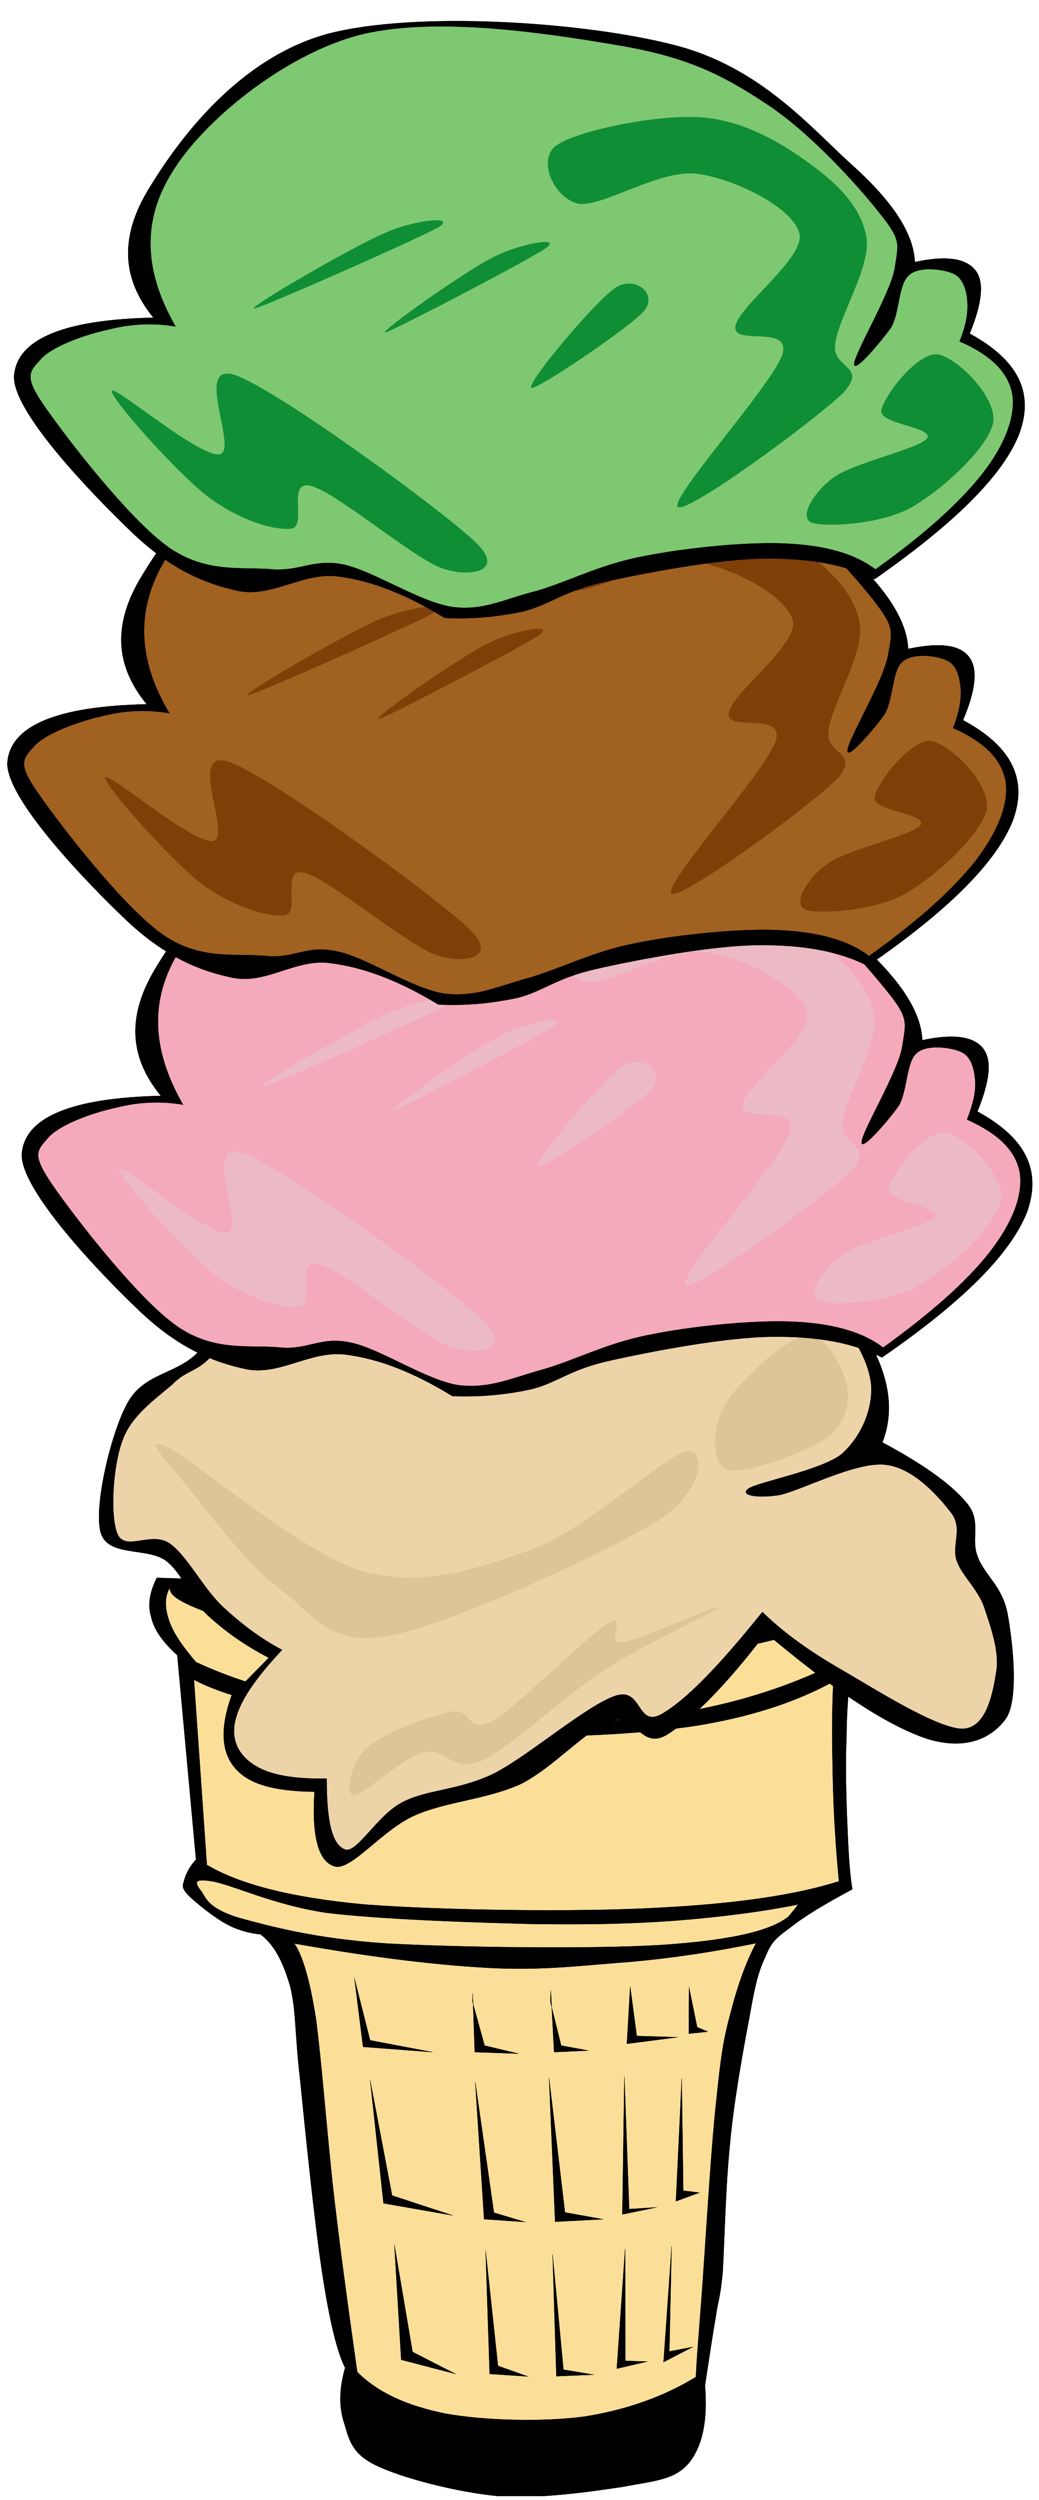 <svg width="148" height="356" viewBox="0 0 148 356" fill="none" xmlns="http://www.w3.org/2000/svg">
<g id="Gerald-G-Ice-Cream-Cones-FF-Menu-2 1" clip-path="url(#clip0)">
<g id="Layer_1">
<g id="Entire Ice Cream">
<g id="Cone">
<path id="Vector" fill-rule="evenodd" clip-rule="evenodd" d="M22.337 224.71C21.365 226.616 20.969 228.489 21.545 230.325C21.941 232.161 23.309 233.962 25.253 235.725L27.917 264.813C26.981 265.856 26.477 266.864 26.261 267.692C26.045 268.485 25.757 268.737 26.765 269.852C27.773 270.86 30.293 272.913 32.093 273.92C33.749 274.856 35.513 275.324 37.097 275.469C39.005 276.908 40.265 279.213 41.309 282.813C42.209 286.268 41.957 289.581 42.785 296.493C43.469 303.44 44.837 316.868 45.917 323.852C46.961 330.657 48.041 335.012 49.157 337.209C48.293 340.232 48.257 342.752 49.049 345.164C49.733 347.432 50.093 349.484 53.729 351.176C57.365 352.905 64.925 354.885 70.865 355.461C76.733 355.928 84.005 354.848 88.649 354.164C93.185 353.301 96.065 353.191 98.117 350.779C100.097 348.332 100.817 344.695 100.421 339.728C101.033 335.767 101.501 332.527 101.97 329.863C102.366 327.199 102.545 327.595 102.942 323.672C103.194 319.531 103.338 311.721 103.95 305.637C104.49 299.444 105.894 291.741 106.758 287.241C107.55 282.704 108.019 280.798 108.99 278.745C109.854 276.657 110.358 276.116 112.446 274.604C114.498 272.948 117.486 271.149 121.41 269.061C121.05 266.864 120.87 264.129 120.726 260.456C120.545 256.677 120.402 251.349 120.581 247.245C120.617 243.032 120.977 239.505 121.373 235.977C122.633 235.256 123.533 234.248 124.217 232.952C124.865 231.585 125.297 229.966 125.369 227.948C91.034 226.858 56.69 225.778 22.349 224.698L22.337 224.71Z" fill="black" stroke="black" stroke-width="0.036" stroke-miterlimit="10"/>
<path id="Vector_2" fill-rule="evenodd" clip-rule="evenodd" d="M117.41 237.67C109.274 241.449 100.058 243.899 89.33 244.869C78.494 245.734 63.482 244.799 53.186 243.43C42.854 242.026 34.574 239.83 27.914 236.698C25.97 234.43 24.638 232.487 24.062 230.723C23.45 228.922 23.45 227.373 24.206 226.078C23.954 227.41 26.69 228.742 32.414 230.613C38.174 232.306 48.254 235.547 58.478 236.59C68.63 237.598 81.806 237.742 92.749 236.627C103.585 235.365 113.594 233.135 123.169 229.533C123.493 230.578 123.241 231.838 122.27 233.17C121.27 234.48 119.65 236.03 117.41 237.65V237.67Z" fill="#FBDF99" stroke="black" stroke-width="0.036" stroke-miterlimit="10"/>
<path id="Vector_3" fill-rule="evenodd" clip-rule="evenodd" d="M27.629 239.22L29.465 265.572C33.893 268.236 41.237 270.252 52.037 271.224C62.873 272.052 82.205 272.339 93.653 271.691C104.993 271.115 113.417 269.855 119.501 267.912C119.033 262.98 118.745 258.228 118.638 253.512C118.53 248.76 118.457 244.08 118.709 239.473C113.381 242.389 106.865 244.549 98.873 245.809C90.81 246.997 80.262 247.5 70.973 247.176C61.505 246.817 50.597 245.16 43.253 243.863C35.98 242.493 30.868 240.943 27.628 239.213L27.629 239.22Z" fill="#FBDF99" stroke="black" stroke-width="0.036" stroke-miterlimit="10"/>
<path id="Vector_4" fill-rule="evenodd" clip-rule="evenodd" d="M112.3 272.95C109.708 275.038 103.876 276.335 94.265 276.983C84.473 277.594 65.069 277.342 54.952 276.766C44.836 276.082 38.428 274.319 34.072 273.131C29.752 271.834 29.32 270.322 28.744 269.422C27.988 268.414 27.16 267.406 30.148 267.91C33.172 268.414 38.824 271.258 46.528 272.41C54.232 273.346 67.192 273.777 75.688 273.994C83.932 274.101 89.728 273.994 96.136 273.525C102.508 273.021 108.268 272.302 113.703 271.222C113.243 271.812 112.773 272.392 112.303 272.962L112.3 272.95Z" fill="#FBDF99" stroke="black" stroke-width="0.036" stroke-miterlimit="10"/>
<path id="Vector_5" fill-rule="evenodd" clip-rule="evenodd" d="M41.921 276.77C43.037 278.354 44.117 281.774 45.017 287.571C45.773 293.331 46.457 302.223 47.357 310.79C48.293 319.216 49.517 328.071 50.885 337.79C53.765 340.706 57.905 342.579 63.305 343.694C68.669 344.702 77.094 344.954 83.141 344.163C89.08 343.227 94.409 341.392 99.124 338.511C99.305 334.552 99.809 329.404 100.24 322.779C100.708 316.047 101.356 305.14 102.04 299.091C102.652 293.042 103.048 290.343 104.057 286.706C105.029 282.927 106.145 279.651 107.693 276.735C102.041 277.887 96.172 278.823 89.693 279.399C83.177 279.866 77.237 280.694 69.245 280.227C61.174 279.767 52.246 278.607 41.914 276.777L41.921 276.77Z" fill="#FBDF99" stroke="black" stroke-width="0.036" stroke-miterlimit="10"/>
<path id="Vector_6" fill-rule="evenodd" clip-rule="evenodd" d="M50.489 281.74L51.713 291.496L61.613 292.252L52.721 290.561L50.489 281.731V281.74Z" fill="black" stroke="black" stroke-width="0.036" stroke-miterlimit="10"/>
<path id="Vector_7" fill-rule="evenodd" clip-rule="evenodd" d="M52.721 296.21L54.629 313.778L64.493 315.507L55.853 312.663L52.721 296.203V296.21Z" fill="black" stroke="black" stroke-width="0.036" stroke-miterlimit="10"/>
<path id="Vector_8" fill-rule="evenodd" clip-rule="evenodd" d="M56.177 319.68L57.149 336.061L64.889 338.077L58.769 334.944L56.177 319.674V319.68Z" fill="black" stroke="black" stroke-width="0.036" stroke-miterlimit="10"/>
<path id="Vector_9" fill-rule="evenodd" clip-rule="evenodd" d="M67.337 283.86L67.625 292.249L73.853 292.466L69.029 291.314L67.301 285.05L67.337 283.85V283.86Z" fill="black" stroke="black" stroke-width="0.036" stroke-miterlimit="10"/>
<path id="Vector_10" fill-rule="evenodd" clip-rule="evenodd" d="M67.697 296.53L68.957 316.042L74.789 316.438L70.361 315.106L67.697 296.526V296.53Z" fill="black" stroke="black" stroke-width="0.036" stroke-miterlimit="10"/>
<path id="Vector_11" fill-rule="evenodd" clip-rule="evenodd" d="M69.173 320.51L69.749 338.078L75.185 338.437L70.937 336.925L69.173 320.505V320.51Z" fill="black" stroke="black" stroke-width="0.036" stroke-miterlimit="10"/>
<path id="Vector_12" fill-rule="evenodd" clip-rule="evenodd" d="M78.461 283.46L78.93 292.243L83.789 292.026L79.937 291.307L78.389 285.043L78.461 283.463V283.46Z" fill="black" stroke="black" stroke-width="0.036" stroke-miterlimit="10"/>
<path id="Vector_13" fill-rule="evenodd" clip-rule="evenodd" d="M78.209 295.92L79.073 316.404L85.877 316.045L80.478 315.072L78.209 295.922V295.92Z" fill="black" stroke="black" stroke-width="0.036" stroke-miterlimit="10"/>
<path id="Vector_14" fill-rule="evenodd" clip-rule="evenodd" d="M78.713 321.05L79.253 338.402L84.545 338.185L80.262 337.466L78.713 321.056V321.05Z" fill="black" stroke="black" stroke-width="0.036" stroke-miterlimit="10"/>
<path id="Vector_15" fill-rule="evenodd" clip-rule="evenodd" d="M89.045 320.26L87.857 337.324L92.177 336.316L89.08 336.207L89.045 320.267V320.26Z" fill="black" stroke="black" stroke-width="0.036" stroke-miterlimit="10"/>
<path id="Vector_16" fill-rule="evenodd" clip-rule="evenodd" d="M88.938 295.7L88.65 315.356L93.546 314.348L89.622 314.6L88.938 295.7V295.7Z" fill="black" stroke="black" stroke-width="0.036" stroke-miterlimit="10"/>
<path id="Vector_17" fill-rule="evenodd" clip-rule="evenodd" d="M89.766 282.89L89.297 291.062L96.533 290.124L90.701 289.944L89.766 282.894V282.89Z" fill="black" stroke="black" stroke-width="0.036" stroke-miterlimit="10"/>
<path id="Vector_18" fill-rule="evenodd" clip-rule="evenodd" d="M98.153 283L98.117 289.623L100.817 289.336L99.305 288.688L98.15 283.008L98.153 283Z" fill="black" stroke="black" stroke-width="0.036" stroke-miterlimit="10"/>
<path id="Vector_19" fill-rule="evenodd" clip-rule="evenodd" d="M97.109 295.99L96.281 313.486L99.629 312.261L97.325 311.974L97.109 295.994V295.99Z" fill="black" stroke="black" stroke-width="0.036" stroke-miterlimit="10"/>
<path id="Vector_20" fill-rule="evenodd" clip-rule="evenodd" d="M95.669 319.9L94.518 336.388L98.694 334.228L95.346 334.874L95.669 319.894V319.9Z" fill="black" stroke="black" stroke-width="0.036" stroke-miterlimit="10"/>
</g>
<g id="Vanilla Ice Cream">
<path id="Vector_21" fill-rule="evenodd" clip-rule="evenodd" d="M32.957 241.52L38.285 236.084C34.793 234.283 31.949 232.232 29.465 229.928C26.945 227.553 26.153 224.203 23.633 222.26C20.933 220.28 15.281 221.828 14.309 218.156C13.373 214.34 15.821 204.008 18.161 199.797C20.465 195.619 24.821 195.764 27.881 192.885C30.833 189.824 30.545 186.188 35.621 181.832C40.517 177.296 46.241 168.332 57.653 166.316C69.101 164.336 92.789 165.848 103.841 169.88C114.749 173.876 119.249 183.633 123.029 189.717C126.701 195.619 127.493 200.805 125.693 205.412C131.381 208.473 135.377 211.244 137.681 214.016C139.912 216.645 138.221 219.057 139.265 221.684C140.237 224.348 142.721 225.788 143.513 229.748C144.197 233.527 145.204 241.699 143.332 244.687C141.244 247.64 137.356 249.404 131.668 247.496C125.836 245.408 118.492 240.476 109.097 232.557C103.229 240.26 98.477 244.94 94.84 247.137C91.168 249.116 90.485 243.897 87.101 245.084C83.5 246.272 78.929 251.672 74.213 254.049C69.353 256.279 63.557 256.531 59.057 258.549C54.521 260.528 50.165 266.287 47.789 265.82C45.413 265.279 44.369 261.679 44.801 255.164C39.185 255.092 35.513 254.156 33.497 251.816C31.514 249.536 31.334 246.146 32.954 241.536L32.957 241.52Z" fill="black" stroke="black" stroke-width="0.036" stroke-miterlimit="10"/>
<path id="Vector_22" fill-rule="evenodd" clip-rule="evenodd" d="M40.193 234.97C37.205 233.386 34.433 231.333 31.733 228.814C28.961 226.222 26.621 221.505 24.173 219.814C21.581 218.013 17.909 220.966 16.757 218.517C15.641 215.962 16.073 208.654 17.477 205.054C18.737 201.525 22.337 199.077 24.533 197.169C26.621 195.009 28.097 195.478 30.329 192.886C32.489 190.15 33.605 185.865 37.565 181.833C41.381 177.729 47.177 171.393 53.405 168.945C59.633 166.569 67.373 166.929 74.393 167.253C81.233 167.397 89.045 168.873 94.518 169.881C99.846 170.745 102.545 170.025 106.65 172.869C110.682 175.749 116.046 182.696 118.998 186.909C121.986 190.977 123.786 193.966 124.11 197.386C124.254 200.806 122.706 204.55 119.862 207.105C116.838 209.41 108.126 211.029 106.65 211.966C105.246 212.902 107.694 213.441 111.078 212.902C114.282 212.181 121.914 208.15 126.055 208.582C130.122 208.978 133.758 213.189 135.559 215.529C137.179 217.799 135.523 219.994 136.279 222.261C136.963 224.314 139.231 226.222 140.167 228.814C141.031 231.478 142.436 235.15 141.896 238.173C141.428 241.054 140.528 246.273 136.963 246.2C133.148 246.02 124.291 240.333 119.539 237.596C114.68 234.787 111.259 232.16 108.596 229.569C102.404 237.272 97.724 242.133 94.159 244.149C90.667 246.02 91.495 240.153 87.607 241.52C83.503 242.924 75.439 249.944 70.363 252.573C65.179 255.057 60.823 254.805 57.295 256.677C53.767 258.478 50.887 263.913 49.195 263.409C47.323 262.761 46.531 259.52 46.531 253.294C41.815 253.364 38.503 252.788 36.307 251.421C34.003 249.982 32.887 247.821 33.499 245.085C34.132 242.275 36.363 239.035 40.179 234.965L40.193 234.97Z" fill="#EDD4A8" stroke="black" stroke-width="0.036" stroke-miterlimit="10"/>
<path id="Vector_23" fill-rule="evenodd" clip-rule="evenodd" d="M26.621 211.61C29.357 214.958 35.225 222.95 40.193 226.551C44.981 230.114 46.781 234.506 55.709 232.922C64.709 231.086 86.417 221.078 93.617 216.651C100.565 212.186 100.565 206.102 97.649 206.751C94.625 207.399 83.609 217.659 75.977 220.575C68.129 223.346 60.389 226.118 51.641 223.743C42.893 221.151 28.169 208.3 23.993 206.175C19.889 204.195 23.777 208.045 26.621 211.615V211.61Z" fill="#DEC599"/>
<path id="Vector_24" fill-rule="evenodd" clip-rule="evenodd" d="M52.361 248.83C54.593 246.777 61.361 244.295 64.349 243.754C67.229 243.143 66.437 247.102 70.181 245.086C73.853 242.891 83.393 233.135 86.561 231.227C89.621 229.319 86.021 234.215 88.685 233.854C91.349 233.458 102.581 228.274 102.256 228.995C101.752 229.679 91.817 234.034 86.2 237.778C80.512 241.38 73.024 248.651 68.74 250.702C64.348 252.575 63.34 248.723 60.28 249.552C57.184 250.45 51.676 255.706 50.416 255.743C49.081 255.543 49.909 250.793 52.357 248.843L52.361 248.83Z" fill="#DEC599"/>
<path id="Vector_25" fill-rule="evenodd" clip-rule="evenodd" d="M103.3 199.98C105.244 196.703 111.653 190.728 114.748 190.259C117.628 189.827 119.896 194.472 120.58 196.991C121.156 199.403 120.652 202.464 117.952 204.659C114.964 206.747 106.181 210.022 103.66 209.339C101.25 208.479 101.36 203.179 103.3 199.979V199.98Z" fill="#DEC599"/>
</g>
<g id="Strawberry Ice Cream">
<path id="Vector_26" fill-rule="evenodd" clip-rule="evenodd" d="M64.457 198.83C58.985 195.482 54.053 193.502 49.121 192.891C44.189 192.35 40.013 195.842 35.225 195.014C30.293 194.006 25.361 191.883 20.033 186.842C14.525 181.658 2.681 169.31 3.113 164.234C3.581 159.122 10.133 156.35 22.913 156.062C18.305 150.446 18.089 144.506 22.265 137.702C26.441 130.79 35.045 119.198 47.681 115.706C60.281 112.358 84.329 113.978 97.037 117.254C109.529 120.422 116.801 129.206 122.598 134.462C128.322 139.646 131.202 144.11 131.381 148.142C135.81 147.17 138.69 147.602 140.022 149.294C141.354 150.986 140.994 153.938 139.23 158.294C146.25 162.11 148.41 166.826 146.25 172.73C143.874 178.598 137.179 185.365 125.622 193.322C121.59 191.234 116.478 190.299 109.998 190.369C103.446 190.406 92.718 192.457 86.958 193.754C81.27 194.979 79.435 196.887 75.763 197.822C71.907 198.672 68.271 198.962 64.455 198.822L64.457 198.83Z" fill="black" stroke="black" stroke-width="0.036" stroke-miterlimit="10"/>
<path id="Vector_27" fill-rule="evenodd" clip-rule="evenodd" d="M26.081 157.32C22.913 156.78 19.673 156.924 16.505 157.752C13.085 158.472 8.369 160.2 6.785 162.108C5.237 163.908 4.481 164.412 7.577 168.912C10.709 173.412 19.529 184.859 25.145 188.82C30.581 192.636 35.729 191.447 40.013 191.916C44.117 192.203 45.665 190.297 49.913 191.195C54.125 192.023 60.713 196.595 65.393 197.279C69.857 197.783 72.881 196.236 77.381 195.011C81.881 193.716 86.526 191.232 92.573 190.079C98.549 188.854 107.693 187.919 113.345 188.243C118.889 188.53 122.992 189.755 125.8 191.915C132.677 186.946 137.681 182.519 140.956 178.343C144.269 174.095 145.708 170.207 145.276 167.075C144.736 163.871 142.18 161.423 137.752 159.443C138.616 157.211 139.048 155.375 138.904 153.791C138.76 152.135 138.292 150.443 136.96 149.831C135.557 149.147 131.992 148.679 130.588 149.975C129.076 151.199 129.292 155.267 128.032 157.463C126.556 159.551 122.704 164.015 122.74 162.683C122.74 161.135 127.852 152.783 128.5 149.147C129.04 145.583 129.509 145.079 126.412 141.227C123.137 137.123 116.368 129.491 109.996 125.423C103.66 121.391 98.62 118.763 88.9 117.251C78.892 115.595 62.404 112.895 51.676 115.955C40.984 119.015 29.896 128.231 25.612 135.287C21.253 142.247 21.541 149.407 26.077 157.327L26.081 157.32Z" fill="#F5AABB" stroke="black" stroke-width="0.036" stroke-miterlimit="10"/>
<path id="Vector_28" fill-rule="evenodd" clip-rule="evenodd" d="M64.133 191.77C60.137 190.438 49.049 180.971 45.449 180.034C41.777 179.063 44.981 185.759 42.569 186.118C40.013 186.37 35.045 184.823 30.725 181.618C26.333 178.235 16.757 167.507 17.009 166.499C17.333 165.491 29.249 175.859 32.345 175.535C35.189 174.995 28.529 162.251 34.577 164.231C40.661 166.355 63.485 183.06 68.597 187.812C73.457 192.242 67.985 193.142 64.133 191.772V191.77Z" fill="#ECBAC4"/>
<path id="Vector_29" fill-rule="evenodd" clip-rule="evenodd" d="M80.405 131.51C83.429 129.422 94.985 127.082 101.177 127.55C107.189 128.054 112.733 131.33 116.693 134.318C120.509 137.126 123.893 140.51 124.505 144.758C125.045 148.97 120.545 155.954 120.041 159.734C119.465 163.406 124.829 162.794 121.157 166.79C117.305 170.606 99.161 183.926 97.685 183.025C96.172 182.017 111.113 165.602 112.517 161.281C113.777 156.961 105.389 160.129 105.821 157.321C106.181 154.405 115.829 147.673 114.929 144.073C113.849 140.293 105.712 136.297 100.385 135.577C95.057 134.929 86.777 140.329 83.464 139.825C80.03 139.055 77.438 133.545 80.39 131.495L80.405 131.51Z" fill="#ECBAC4"/>
<path id="Vector_30" fill-rule="evenodd" clip-rule="evenodd" d="M134.58 161.28C137.208 161.568 143.112 167.256 142.572 171C141.744 174.672 135.156 180.721 130.728 183.168C126.3 185.545 118.524 185.977 116.688 185.291C114.816 184.393 117.084 180.828 119.892 178.775C122.627 176.759 131.952 174.744 133.14 173.268C134.112 171.648 126.371 171.252 126.588 169.308C126.848 167.228 131.778 161.038 134.578 161.288L134.58 161.28Z" fill="#ECBAC4"/>
<path id="Vector_31" fill-rule="evenodd" clip-rule="evenodd" d="M55.493 144.22C51.029 146.164 35.981 154.876 37.277 154.804C38.717 154.588 60.281 144.94 63.485 143.212C66.401 141.412 59.849 142.202 55.493 144.222V144.22Z" fill="#ECBAC4"/>
<path id="Vector_32" fill-rule="evenodd" clip-rule="evenodd" d="M71.153 147.6C67.229 149.544 54.773 158.4 55.997 158.184C57.257 157.788 76.157 147.996 78.821 146.16C81.306 144.4 74.861 145.48 71.153 147.6Z" fill="#ECBAC4"/>
<path id="Vector_33" fill-rule="evenodd" clip-rule="evenodd" d="M88.722 151.81C85.877 153.682 76.049 165.382 76.734 166.066C77.526 166.462 90.738 157.462 92.898 155.05C94.733 152.53 91.493 150.01 88.722 151.81Z" fill="#ECBAC4"/>
</g>
<g id="Choco Ice Cream">
<path id="Vector_34" fill-rule="evenodd" clip-rule="evenodd" d="M62.441 143.06C57.041 139.784 51.965 137.768 47.069 137.156C42.137 136.472 37.961 140.216 33.173 139.244C28.205 138.236 23.381 136.112 18.017 131.072C12.545 125.888 0.593 113.54 1.061 108.464C1.565 103.352 8.045 100.58 20.897 100.292C16.289 94.676 16.073 88.736 20.249 81.932C24.425 75.056 33.029 63.32 45.665 59.9C58.265 56.516 82.313 58.244 95.021 61.484C107.513 64.544 114.785 73.472 120.581 78.692C126.306 83.84 129.185 88.412 129.365 92.408C133.793 91.472 136.673 91.796 138.005 93.524C139.337 95.18 139.014 98.24 137.178 102.56C144.161 106.304 146.465 111.056 144.234 116.96C141.858 122.828 135.162 129.596 123.606 137.552C119.502 135.464 114.425 134.528 107.946 134.6C101.394 134.636 90.63 136.688 84.942 137.984C79.217 139.28 77.49 141.116 73.782 142.088C69.935 142.918 66.299 143.238 62.447 143.058L62.441 143.06Z" fill="black" stroke="black" stroke-width="0.036" stroke-miterlimit="10"/>
<path id="Vector_35" fill-rule="evenodd" clip-rule="evenodd" d="M24.101 101.56C20.825 101.02 17.765 101.164 14.489 101.992C11.069 102.784 6.353 104.476 4.769 106.384C3.221 108.076 2.465 108.76 5.561 113.152C8.693 117.652 17.513 129.1 23.129 133.06C28.565 136.876 33.713 135.688 37.997 136.156C41.993 136.516 43.721 134.536 47.897 135.472C52.181 136.264 58.697 140.872 63.413 141.52C67.913 142.024 70.829 140.476 75.365 139.252C79.865 137.956 84.51 135.472 90.557 134.32C96.569 133.096 105.605 132.16 111.292 132.484C116.8 132.772 121.013 133.996 123.784 136.156C130.732 131.188 135.664 126.76 138.976 122.584C142.215 118.336 143.692 114.448 143.26 111.316C142.684 108.112 140.236 105.664 135.772 103.684C136.6 101.524 136.96 99.652 136.852 98.068C136.707 96.412 136.276 94.72 134.98 94.108C133.576 93.352 130.047 92.92 128.572 94.216C127.06 95.44 127.276 99.508 126.016 101.704C124.539 103.792 120.688 108.256 120.724 106.924C120.724 105.376 125.835 97.024 126.484 93.388C127.131 89.824 127.42 89.32 124.432 85.468C121.228 81.364 114.244 73.732 107.944 69.664C101.608 65.632 96.568 63.004 86.848 61.492C76.911 59.836 60.352 57.136 49.66 60.196C38.983 63.21 27.895 72.534 23.611 79.554C19.399 86.502 19.435 93.702 24.115 101.554L24.101 101.56Z" fill="#A16121" stroke="black" stroke-width="0.036" stroke-miterlimit="10"/>
<path id="Vector_36" fill-rule="evenodd" clip-rule="evenodd" d="M62.117 136.01C58.121 134.642 47.033 125.282 43.433 124.31C39.761 123.374 42.965 129.926 40.553 130.358C37.997 130.61 33.029 129.062 28.709 125.858C24.317 122.474 14.741 111.746 14.993 110.738C15.317 109.73 27.233 120.098 30.329 119.774C33.173 119.234 26.513 106.49 32.561 108.47C38.645 110.594 61.469 127.298 66.581 132.05C71.441 136.47 65.969 137.37 62.117 136V136.01Z" fill="#7F4008"/>
<path id="Vector_37" fill-rule="evenodd" clip-rule="evenodd" d="M78.39 75.744C81.413 73.656 92.97 71.316 99.161 71.784C105.173 72.288 110.717 75.564 114.678 78.552C118.493 81.36 121.877 84.744 122.49 88.992C123.03 93.204 118.53 100.188 118.026 103.968C117.45 107.64 122.814 107.028 119.142 111.024C115.289 114.84 97.146 128.16 95.669 127.26C94.157 126.252 109.098 109.836 110.501 105.516C111.762 101.196 103.373 104.364 103.806 101.556C104.165 98.64 113.814 91.908 112.913 88.308C111.833 84.6 103.697 80.532 98.369 79.848C93.041 79.164 84.762 84.636 81.449 84.06C78.012 83.29 75.421 77.782 78.373 75.73L78.39 75.744Z" fill="#7F4008"/>
<path id="Vector_38" fill-rule="evenodd" clip-rule="evenodd" d="M132.57 105.52C135.198 105.844 141.102 111.46 140.562 115.276C139.734 118.876 133.146 124.96 128.717 127.408C124.289 129.784 116.514 130.216 114.678 129.532C112.841 128.632 115.001 125.068 117.846 123.016C120.617 121 129.906 118.984 131.129 117.508C132.102 115.852 124.361 115.564 124.577 113.584C124.827 111.534 129.757 105.234 132.567 105.524L132.57 105.52Z" fill="#7F4008"/>
<path id="Vector_39" fill-rule="evenodd" clip-rule="evenodd" d="M53.478 88.452C49.014 90.396 33.966 99.108 35.262 99.036C36.702 98.82 58.266 89.172 61.47 87.444C64.385 85.644 57.833 86.436 53.478 88.452Z" fill="#7F4008"/>
<path id="Vector_40" fill-rule="evenodd" clip-rule="evenodd" d="M69.137 91.836C65.141 93.816 52.721 102.528 53.945 102.42C55.277 102.06 74.141 92.232 76.805 90.432C79.289 88.668 72.845 89.784 69.137 91.836Z" fill="#7F4008"/>
</g>
<g id="Green Ice Cream">
<path id="Vector_41" fill-rule="evenodd" clip-rule="evenodd" d="M63.357 88.007C57.885 84.659 52.953 82.679 48.021 82.067C43.089 81.527 38.913 85.019 34.125 84.191C29.157 83.147 24.333 81.059 18.969 75.983C13.497 70.763 1.545 58.523 2.013 53.411C2.517 48.299 8.997 45.527 21.849 45.239C17.277 39.623 17.061 33.683 21.201 26.879C25.413 19.931 33.873 8.375 46.581 4.847C59.181 1.499 83.229 3.119 95.937 6.395C108.429 9.527 115.665 18.419 121.533 23.639C127.258 28.823 130.137 33.287 130.317 37.319C134.781 36.347 137.553 36.779 138.921 38.471C140.252 40.127 139.893 43.187 138.128 47.507C145.04 51.287 147.381 55.931 145.149 61.871C142.809 67.739 136.041 74.471 124.557 82.499C120.453 80.411 115.376 79.475 108.897 79.547C102.345 79.583 91.581 81.635 85.893 82.931C80.205 84.227 78.369 86.063 74.697 87.035C70.846 87.863 67.21 88.187 63.358 88.007H63.357Z" fill="black" stroke="black" stroke-width="0.036" stroke-miterlimit="10"/>
<path id="Vector_42" fill-rule="evenodd" clip-rule="evenodd" d="M25.017 46.499C21.849 45.959 18.609 46.103 15.441 46.931C12.057 47.651 7.233 49.379 5.685 51.287C4.137 52.979 3.381 53.663 6.477 58.055C9.609 62.555 18.429 74.003 24.045 77.963C29.481 81.743 34.629 80.663 38.913 81.095C42.909 81.311 44.637 79.583 48.813 80.375C53.097 81.239 59.613 85.667 64.329 86.423C68.793 87.071 71.817 85.307 76.317 84.191C80.853 82.895 85.389 80.411 91.473 79.259C97.449 78.035 106.593 77.099 112.244 77.423C117.788 77.711 121.892 78.935 124.7 81.095C131.648 76.127 136.58 71.699 139.892 67.523C143.204 63.311 144.644 59.315 144.211 56.219C143.672 53.015 141.115 50.531 136.688 48.623C137.588 46.391 137.912 44.555 137.804 42.971C137.696 41.315 137.156 39.623 135.896 39.011C134.492 38.327 130.928 37.859 129.524 39.155C127.94 40.379 128.192 44.447 126.932 46.643C125.419 48.731 121.676 53.195 121.676 51.863C121.676 50.351 126.787 41.891 127.436 38.291C127.976 34.655 128.444 34.295 125.348 30.407C122.108 26.303 115.232 18.671 108.896 14.603C102.56 10.427 97.52 8.015 87.8 6.395C77.791 4.703 61.303 2.147 50.575 5.135C39.919 8.195 28.831 17.411 24.547 24.467C20.183 31.415 20.471 38.579 25.007 46.499H25.017Z" fill="#7EC871" stroke="black" stroke-width="0.036" stroke-miterlimit="10"/>
<path id="Vector_43" fill-rule="evenodd" clip-rule="evenodd" d="M63.033 80.951C59.037 79.619 47.949 70.151 44.349 69.215C40.677 68.243 43.881 74.939 41.469 75.299C38.877 75.551 34.017 74.039 29.661 70.763C25.269 67.451 15.729 56.687 15.909 55.679C16.125 54.671 28.221 65.039 31.245 64.715C34.089 64.175 27.429 51.431 33.477 53.411C39.561 55.535 62.385 72.239 67.497 76.991C72.357 81.419 66.885 82.319 63.033 80.951V80.951Z" fill="#108E35"/>
<path id="Vector_44" fill-rule="evenodd" clip-rule="evenodd" d="M79.342 20.651C82.365 18.563 93.921 16.187 100.113 16.727C106.161 17.231 111.597 20.507 115.593 23.495C119.481 26.303 122.792 29.687 123.441 33.935C123.981 38.147 119.481 45.131 118.977 48.911C118.401 52.583 123.765 51.971 120.093 55.967C116.168 59.783 98.097 73.103 96.584 72.203C95.145 71.195 110.049 54.779 111.452 50.459C112.712 46.139 104.324 49.307 104.757 46.499C105.116 43.619 114.765 36.743 113.864 33.215C112.892 29.507 104.576 25.439 99.32 24.755C93.956 24.035 85.712 29.615 82.364 29.003C78.887 28.211 76.403 22.703 79.32 20.651H79.342Z" fill="#108E35"/>
<path id="Vector_45" fill-rule="evenodd" clip-rule="evenodd" d="M133.486 50.459C136.114 50.747 142.018 56.435 141.478 60.179C140.722 63.851 134.062 69.899 129.669 72.347C125.169 74.759 117.466 75.083 115.594 74.435C113.722 73.607 115.99 69.971 118.797 67.955C121.533 65.939 130.858 63.923 132.045 62.447C133.09 60.827 125.314 60.431 125.529 58.487C125.859 56.399 130.649 50.207 133.489 50.459H133.486Z" fill="#108E35"/>
<path id="Vector_46" fill-rule="evenodd" clip-rule="evenodd" d="M54.429 33.359C49.965 35.303 34.917 44.015 36.213 43.943C37.653 43.691 59.217 34.151 62.421 32.387C65.337 30.623 58.785 31.271 54.429 33.359V33.359Z" fill="#108E35"/>
<path id="Vector_47" fill-rule="evenodd" clip-rule="evenodd" d="M70.053 36.743C66.129 38.687 53.673 47.543 54.897 47.363C56.229 46.967 75.093 37.175 77.757 35.34C80.241 33.575 73.833 34.691 70.053 36.743Z" fill="#108E35"/>
<path id="Vector_48" fill-rule="evenodd" clip-rule="evenodd" d="M87.657 40.991C84.813 42.863 74.985 54.563 75.669 55.247C76.317 55.643 89.745 46.643 91.796 44.231C93.741 41.711 90.321 39.191 87.657 40.991Z" fill="#108E35"/>
</g>
</g>
</g>
</g>
<defs>
<clipPath id="clip0">
<rect width="147.068" height="355.482" fill="white"/>
</clipPath>
</defs>
</svg>
